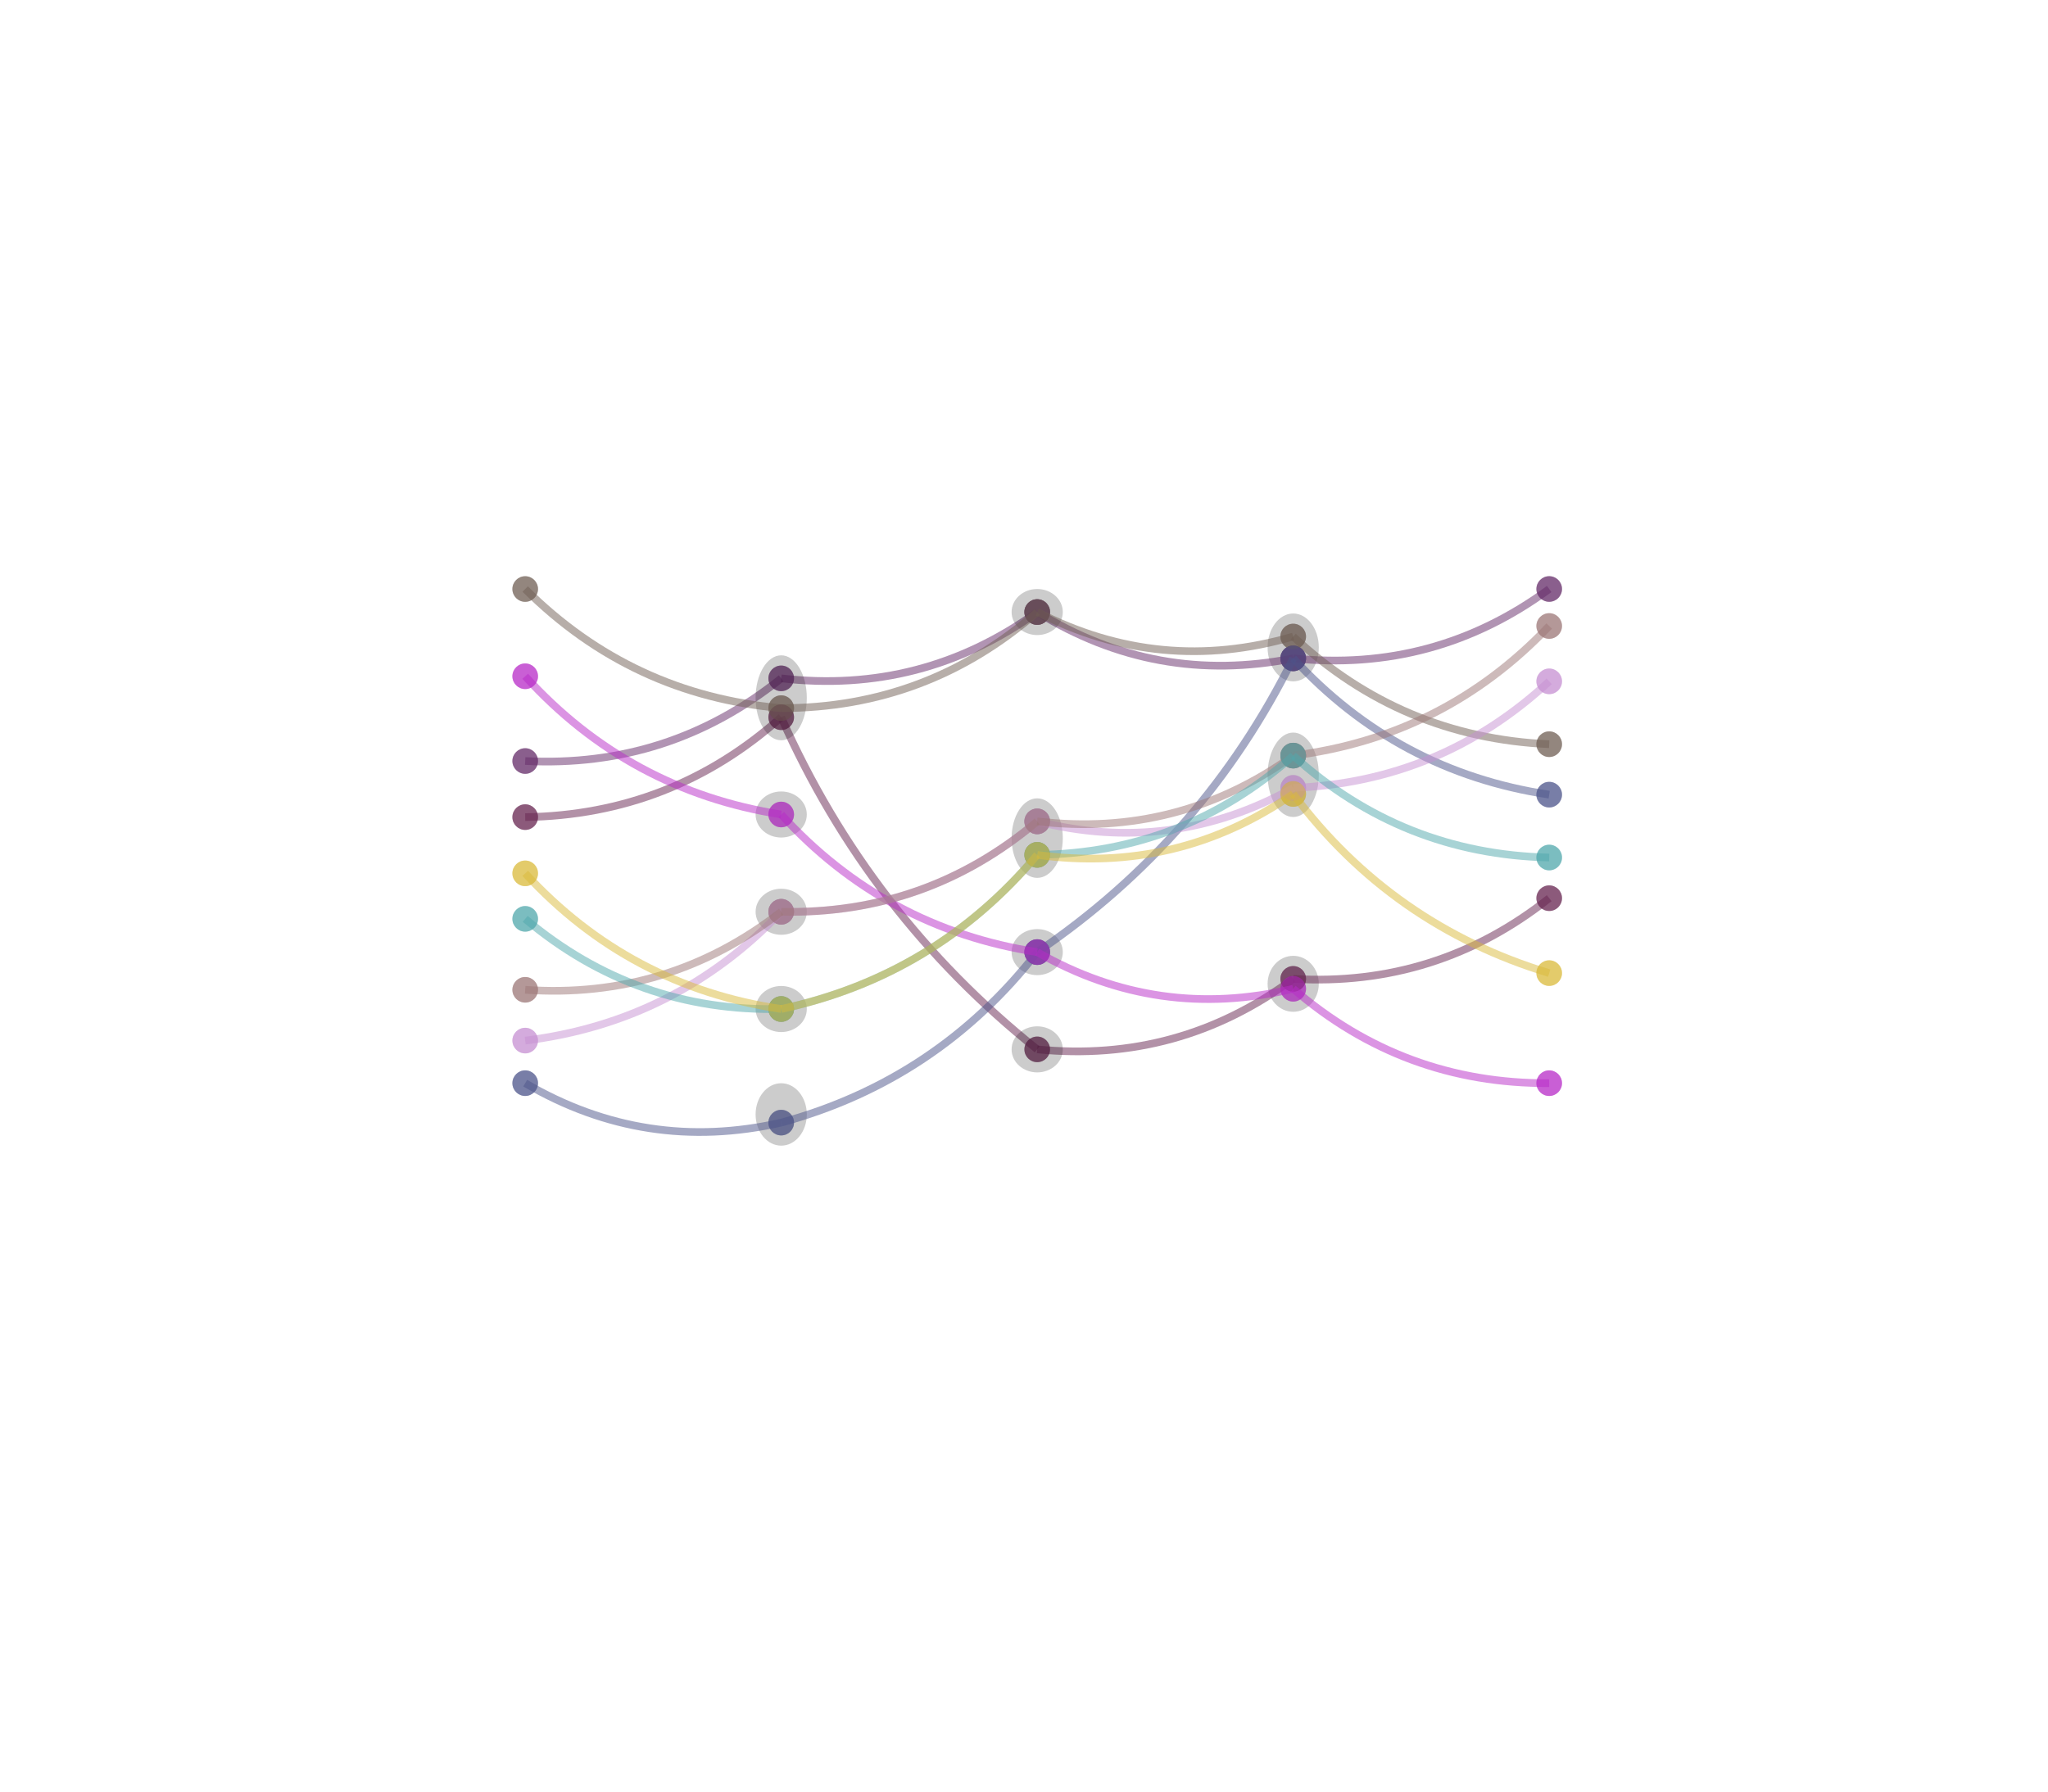 <svg
  version="1.2"
  xmlns="http://www.w3.org/2000/svg"
  viewBox="0 0 800 700"
  penrose="0"
>
  <penrose>
    <croppedViewBox>
      200.15780931309436 225.12785569408396 410.00000866734865
      225.55223220585782
    </croppedViewBox>
  </penrose>
  <rect
    x="295.158"
    y="289.237"
    width="20"
    height="-33.193"
    fill="#ffffff"
    fill-opacity="0"
    stroke="none"
    rx="0"
    transform="rotate(0, 305.158, 272.64)"
  >
    <title>`E11`.rect</title>
  </rect>
  <rect
    x="395.158"
    y="311.927"
    width="20"
    height="31.075"
    fill="#ffffff"
    fill-opacity="0"
    stroke="none"
    rx="0"
    transform="rotate(0, 405.158, 327.464)"
  >
    <title>`E24`.rect</title>
  </rect>
  <rect
    x="295.158"
    y="447.622"
    width="20"
    height="-24.385"
    fill="#ffffff"
    fill-opacity="0"
    stroke="none"
    rx="0"
    transform="rotate(0, 305.158, 435.429)"
  >
    <title>`E12`.rect</title>
  </rect>
  <rect
    x="295.158"
    y="385.237"
    width="20"
    height="18"
    fill="#ffffff"
    fill-opacity="0"
    stroke="none"
    rx="0"
    transform="rotate(0, 305.158, 394.237)"
  >
    <title>`E15`.rect</title>
  </rect>
  <rect
    x="495.158"
    y="373.458"
    width="20"
    height="21.863"
    fill="#ffffff"
    fill-opacity="0"
    stroke="none"
    rx="0"
    transform="rotate(0, 505.158, 384.389)"
  >
    <title>`E31`.rect</title>
  </rect>
  <rect
    x="395.158"
    y="401.002"
    width="20"
    height="18"
    fill="#ffffff"
    fill-opacity="0"
    stroke="none"
    rx="0"
    transform="rotate(0, 405.158, 410.002)"
  >
    <title>`E21`.rect</title>
  </rect>
  <rect
    x="395.158"
    y="230.128"
    width="20"
    height="18"
    fill="#ffffff"
    fill-opacity="0"
    stroke="none"
    rx="0"
    transform="rotate(0, 405.158, 239.128)"
  >
    <title>`E22`.rect</title>
  </rect>
  <rect
    x="495.158"
    y="239.701"
    width="20"
    height="26.523"
    fill="#ffffff"
    fill-opacity="0"
    stroke="none"
    rx="0"
    transform="rotate(0, 505.158, 252.963)"
  >
    <title>`E32`.rect</title>
  </rect>
  <circle
    fill="#652b68"
    fill-opacity="0.5"
    cx="505.158"
    cy="257.225"
    stroke="none"
    r="5"
  >
    <title>`N2`.dot3</title>
  </circle>
  <rect
    x="295.158"
    y="365.237"
    width="20"
    height="-18"
    fill="#ffffff"
    fill-opacity="0"
    stroke="none"
    rx="0"
    transform="rotate(0, 305.158, 356.237)"
  >
    <title>`E14`.rect</title>
  </rect>
  <rect
    x="295.158"
    y="309.237"
    width="20"
    height="18"
    fill="#ffffff"
    fill-opacity="0"
    stroke="none"
    rx="0"
    transform="rotate(0, 305.158, 318.237)"
  >
    <title>`E13`.rect</title>
  </rect>
  <rect
    x="395.158"
    y="381.002"
    width="20"
    height="-18"
    fill="#ffffff"
    fill-opacity="0"
    stroke="none"
    rx="0"
    transform="rotate(0, 405.158, 372.002)"
  >
    <title>`E23`.rect</title>
  </rect>
  <circle
    fill="#715f55"
    fill-opacity="0.5"
    cx="405.158"
    cy="239.128"
    stroke="none"
    r="5"
  >
    <title>`N3`.dot2</title>
  </circle>
  <circle
    fill="#4d558a"
    fill-opacity="0.5"
    cx="305.158"
    cy="438.622"
    stroke="none"
    r="5"
  >
    <title>`N4`.dot1</title>
  </circle>
  <rect
    x="495.158"
    y="319.213"
    width="20"
    height="-32.988"
    fill="#ffffff"
    fill-opacity="0"
    stroke="none"
    rx="0"
    transform="rotate(0, 505.158, 302.719)"
  >
    <title>`E33`.rect</title>
  </rect>
  <circle
    fill="#50a9ac"
    fill-opacity="0.5"
    cx="405.158"
    cy="334.002"
    stroke="none"
    r="5"
  >
    <title>`N8`.dot2</title>
  </circle>
  <circle
    fill="#9d7676"
    fill-opacity="0.5"
    cx="505.158"
    cy="295.225"
    stroke="none"
    r="5"
  >
    <title>`N7`.dot3</title>
  </circle>
  <circle
    fill="#715f55"
    fill-opacity="0.5"
    cx="505.158"
    cy="248.701"
    stroke="none"
    r="5"
  >
    <title>`N3`.dot3</title>
  </circle>
  <circle
    fill="#715f55"
    fill-opacity="0.5"
    cx="305.158"
    cy="276.681"
    stroke="none"
    r="5"
  >
    <title>`N3`.dot1</title>
  </circle>
  <circle
    fill="#dbba3b"
    fill-opacity="0.5"
    cx="305.158"
    cy="394.237"
    stroke="none"
    r="5"
  >
    <title>`N9`.dot1</title>
  </circle>
  <circle
    fill="#dbba3b"
    fill-opacity="0.5"
    cx="505.158"
    cy="310.213"
    stroke="none"
    r="5"
  >
    <title>`N9`.dot3</title>
  </circle>
  <circle
    fill="#b82ac9"
    fill-opacity="0.5"
    cx="305.158"
    cy="318.237"
    stroke="none"
    r="5"
  >
    <title>`N5`.dot1</title>
  </circle>
  <circle
    fill="#b82ac9"
    fill-opacity="0.5"
    cx="405.158"
    cy="372.002"
    stroke="none"
    r="5"
  >
    <title>`N5`.dot2</title>
  </circle>
  <circle
    fill="#4d558a"
    fill-opacity="0.5"
    cx="405.158"
    cy="372.002"
    stroke="none"
    r="5"
  >
    <title>`N4`.dot2</title>
  </circle>
  <circle
    fill="#50a9ac"
    fill-opacity="0.5"
    cx="305.158"
    cy="394.237"
    stroke="none"
    r="5"
  >
    <title>`N8`.dot1</title>
  </circle>
  <circle
    fill="#652b68"
    fill-opacity="0.5"
    cx="405.158"
    cy="239.128"
    stroke="none"
    r="5"
  >
    <title>`N2`.dot2</title>
  </circle>
  <circle
    fill="#9d7676"
    fill-opacity="0.5"
    cx="305.158"
    cy="356.237"
    stroke="none"
    r="5"
  >
    <title>`N7`.dot1</title>
  </circle>
  <circle
    fill="#672551"
    fill-opacity="0.5"
    cx="305.158"
    cy="280.237"
    stroke="none"
    r="5"
  >
    <title>`N1`.dot1</title>
  </circle>
  <circle
    fill="#b82ac9"
    fill-opacity="0.5"
    cx="505.158"
    cy="386.321"
    stroke="none"
    r="5"
  >
    <title>`N5`.dot3</title>
  </circle>
  <circle
    fill="#9d7676"
    fill-opacity="0.5"
    cx="405.158"
    cy="320.928"
    stroke="none"
    r="5"
  >
    <title>`N7`.dot2</title>
  </circle>
  <circle
    fill="#50a9ac"
    fill-opacity="0.5"
    cx="505.158"
    cy="295.225"
    stroke="none"
    r="5"
  >
    <title>`N8`.dot3</title>
  </circle>
  <circle
    fill="#672551"
    fill-opacity="0.5"
    cx="405.158"
    cy="410.002"
    stroke="none"
    r="5"
  >
    <title>`N1`.dot2</title>
  </circle>
  <circle
    fill="#dbba3b"
    fill-opacity="0.5"
    cx="405.158"
    cy="334.002"
    stroke="none"
    r="5"
  >
    <title>`N9`.dot2</title>
  </circle>
  <circle
    fill="#672551"
    fill-opacity="0.5"
    cx="505.158"
    cy="382.458"
    stroke="none"
    r="5"
  >
    <title>`N1`.dot3</title>
  </circle>
  <circle
    fill="#652b68"
    fill-opacity="0.5"
    cx="305.158"
    cy="265.044"
    stroke="none"
    r="5"
  >
    <title>`N2`.dot1</title>
  </circle>
  <circle
    fill="#c690d3"
    fill-opacity="0.5"
    cx="305.158"
    cy="356.237"
    stroke="none"
    r="5"
  >
    <title>`N6`.dot1</title>
  </circle>
  <circle
    fill="#c690d3"
    fill-opacity="0.5"
    cx="405.158"
    cy="320.927"
    stroke="none"
    r="5"
  >
    <title>`N6`.dot2</title>
  </circle>
  <circle
    fill="#4d558a"
    fill-opacity="0.5"
    cx="505.158"
    cy="257.225"
    stroke="none"
    r="5"
  >
    <title>`N4`.dot3</title>
  </circle>
  <circle
    fill="#c690d3"
    fill-opacity="0.5"
    cx="505.158"
    cy="307.839"
    stroke="none"
    r="5"
  >
    <title>`N6`.dot3</title>
  </circle>
  <ellipse
    fill="#000000"
    fill-opacity="0.2"
    cx="505.158"
    cy="384.389"
    stroke="none"
    rx="10"
    ry="10.931"
  >
    <title>`E31`.ellipse</title>
  </ellipse>
  <circle
    fill="#672551"
    fill-opacity="0.5"
    cx="205.158"
    cy="319.26"
    stroke="none"
    r="5"
  >
    <title>`N1`.dotl</title>
  </circle>
  <circle
    fill="#672551"
    fill-opacity="0.5"
    cx="505.158"
    cy="382.458"
    stroke="none"
    r="5"
  >
    <title>`N1`.dot3P</title>
  </circle>
  <circle
    fill="#672551"
    fill-opacity="0.5"
    cx="605.158"
    cy="350.936"
    stroke="none"
    r="5"
  >
    <title>`N1`.dotrP</title>
  </circle>
  <circle
    fill="#672551"
    fill-opacity="0.5"
    cx="405.158"
    cy="410.002"
    stroke="none"
    r="5"
  >
    <title>`N1`.dot2P</title>
  </circle>
  <circle
    fill="#672551"
    fill-opacity="0.5"
    cx="305.158"
    cy="280.237"
    stroke="none"
    r="5"
  >
    <title>`N1`.dot1P</title>
  </circle>
  <circle
    fill="#672551"
    fill-opacity="0.5"
    cx="605.158"
    cy="350.936"
    stroke="none"
    r="5"
  >
    <title>`N1`.dotr</title>
  </circle>
  <circle
    fill="#672551"
    fill-opacity="0.5"
    cx="205.158"
    cy="319.26"
    stroke="none"
    r="5"
  >
    <title>`N1`.dotlP</title>
  </circle>
  <g>
    <filter
      id="hypergraph__`N1`.line3r-shadow"
      x="0"
      y="0"
      width="200%"
      height="200%"
    >
      <feOffset result="offOut" in="SourceAlpha" dx="5" dy="5" />
      <feGaussianBlur result="blurOut" in="offOut" stdDeviation="4" />
      <feBlend in="SourceGraphic" in2="blurOut" mode="normal" />
      <feComponentTransfer>
        <feFuncA type="linear" slope="0.5" />
      </feComponentTransfer>
      <feMerge>
        <feMergeNode />
        <feMergeNode in="SourceGraphic" />
      </feMerge>
    </filter>
    <path
      fill="none"
      stroke="#672551"
      stroke-opacity="0.5"
      stroke-width="3"
      stroke-linecap="butt"
      d="M 505.158 382.458 Q 561.171 385.772 605.158 350.936"
    />
    <title>`N1`.line3r</title>
  </g>
  <g>
    <filter
      id="hypergraph__`N1`.line12-shadow"
      x="0"
      y="0"
      width="200%"
      height="200%"
    >
      <feOffset result="offOut" in="SourceAlpha" dx="5" dy="5" />
      <feGaussianBlur result="blurOut" in="offOut" stdDeviation="4" />
      <feBlend in="SourceGraphic" in2="blurOut" mode="normal" />
      <feComponentTransfer>
        <feFuncA type="linear" slope="0.5" />
      </feComponentTransfer>
      <feMerge>
        <feMergeNode />
        <feMergeNode in="SourceGraphic" />
      </feMerge>
    </filter>
    <path
      fill="none"
      stroke="#672551"
      stroke-opacity="0.5"
      stroke-width="3"
      stroke-linecap="butt"
      d="M 305.158 280.237 Q 339.316 357.327 405.158 410.002"
    />
    <title>`N1`.line12</title>
  </g>
  <g>
    <filter
      id="hypergraph__`N1`.line23-shadow"
      x="0"
      y="0"
      width="200%"
      height="200%"
    >
      <feOffset result="offOut" in="SourceAlpha" dx="5" dy="5" />
      <feGaussianBlur result="blurOut" in="offOut" stdDeviation="4" />
      <feBlend in="SourceGraphic" in2="blurOut" mode="normal" />
      <feComponentTransfer>
        <feFuncA type="linear" slope="0.5" />
      </feComponentTransfer>
      <feMerge>
        <feMergeNode />
        <feMergeNode in="SourceGraphic" />
      </feMerge>
    </filter>
    <path
      fill="none"
      stroke="#672551"
      stroke-opacity="0.5"
      stroke-width="3"
      stroke-linecap="butt"
      d="M 405.158 410.002 Q 460.469 415.512 505.158 382.458"
    />
    <title>`N1`.line23</title>
  </g>
  <g>
    <filter
      id="hypergraph__`N1`.linel1-shadow"
      x="0"
      y="0"
      width="200%"
      height="200%"
    >
      <feOffset result="offOut" in="SourceAlpha" dx="5" dy="5" />
      <feGaussianBlur result="blurOut" in="offOut" stdDeviation="4" />
      <feBlend in="SourceGraphic" in2="blurOut" mode="normal" />
      <feComponentTransfer>
        <feFuncA type="linear" slope="0.5" />
      </feComponentTransfer>
      <feMerge>
        <feMergeNode />
        <feMergeNode in="SourceGraphic" />
      </feMerge>
    </filter>
    <path
      fill="none"
      stroke="#672551"
      stroke-opacity="0.5"
      stroke-width="3"
      stroke-linecap="butt"
      d="M 205.158 319.26 Q 262.428 318.38 305.158 280.237"
    />
    <title>`N1`.linel1</title>
  </g>
  <ellipse
    fill="#000000"
    fill-opacity="0.2"
    cx="405.158"
    cy="410.002"
    stroke="none"
    rx="10"
    ry="9"
  >
    <title>`E21`.ellipse</title>
  </ellipse>
  <ellipse
    fill="#000000"
    fill-opacity="0.2"
    cx="505.158"
    cy="252.963"
    stroke="none"
    rx="10"
    ry="13.262"
  >
    <title>`E32`.ellipse</title>
  </ellipse>
  <circle
    fill="#652b68"
    fill-opacity="0.5"
    cx="205.158"
    cy="297.34"
    stroke="none"
    r="5"
  >
    <title>`N2`.dotl</title>
  </circle>
  <circle
    fill="#652b68"
    fill-opacity="0.5"
    cx="505.158"
    cy="257.225"
    stroke="none"
    r="5"
  >
    <title>`N2`.dot3P</title>
  </circle>
  <circle
    fill="#652b68"
    fill-opacity="0.5"
    cx="605.158"
    cy="230.128"
    stroke="none"
    r="5"
  >
    <title>`N2`.dotrP</title>
  </circle>
  <circle
    fill="#652b68"
    fill-opacity="0.5"
    cx="405.158"
    cy="239.128"
    stroke="none"
    r="5"
  >
    <title>`N2`.dot2P</title>
  </circle>
  <circle
    fill="#652b68"
    fill-opacity="0.5"
    cx="305.158"
    cy="265.044"
    stroke="none"
    r="5"
  >
    <title>`N2`.dot1P</title>
  </circle>
  <circle
    fill="#652b68"
    fill-opacity="0.5"
    cx="605.158"
    cy="230.128"
    stroke="none"
    r="5"
  >
    <title>`N2`.dotr</title>
  </circle>
  <circle
    fill="#652b68"
    fill-opacity="0.5"
    cx="205.158"
    cy="297.34"
    stroke="none"
    r="5"
  >
    <title>`N2`.dotlP</title>
  </circle>
  <g>
    <filter
      id="hypergraph__`N2`.line3r-shadow"
      x="0"
      y="0"
      width="200%"
      height="200%"
    >
      <feOffset result="offOut" in="SourceAlpha" dx="5" dy="5" />
      <feGaussianBlur result="blurOut" in="offOut" stdDeviation="4" />
      <feBlend in="SourceGraphic" in2="blurOut" mode="normal" />
      <feComponentTransfer>
        <feFuncA type="linear" slope="0.5" />
      </feComponentTransfer>
      <feMerge>
        <feMergeNode />
        <feMergeNode in="SourceGraphic" />
      </feMerge>
    </filter>
    <path
      fill="none"
      stroke="#652b68"
      stroke-opacity="0.5"
      stroke-width="3"
      stroke-linecap="butt"
      d="M 505.158 257.225 Q 560.389 262.98 605.158 230.128"
    />
    <title>`N2`.line3r</title>
  </g>
  <g>
    <filter
      id="hypergraph__`N2`.line12-shadow"
      x="0"
      y="0"
      width="200%"
      height="200%"
    >
      <feOffset result="offOut" in="SourceAlpha" dx="5" dy="5" />
      <feGaussianBlur result="blurOut" in="offOut" stdDeviation="4" />
      <feBlend in="SourceGraphic" in2="blurOut" mode="normal" />
      <feComponentTransfer>
        <feFuncA type="linear" slope="0.5" />
      </feComponentTransfer>
      <feMerge>
        <feMergeNode />
        <feMergeNode in="SourceGraphic" />
      </feMerge>
    </filter>
    <path
      fill="none"
      stroke="#652b68"
      stroke-opacity="0.5"
      stroke-width="3"
      stroke-linecap="butt"
      d="M 305.158 265.044 Q 360.175 271.446 405.158 239.128"
    />
    <title>`N2`.line12</title>
  </g>
  <g>
    <filter
      id="hypergraph__`N2`.line23-shadow"
      x="0"
      y="0"
      width="200%"
      height="200%"
    >
      <feOffset result="offOut" in="SourceAlpha" dx="5" dy="5" />
      <feGaussianBlur result="blurOut" in="offOut" stdDeviation="4" />
      <feBlend in="SourceGraphic" in2="blurOut" mode="normal" />
      <feComponentTransfer>
        <feFuncA type="linear" slope="0.5" />
      </feComponentTransfer>
      <feMerge>
        <feMergeNode />
        <feMergeNode in="SourceGraphic" />
      </feMerge>
    </filter>
    <path
      fill="none"
      stroke="#652b68"
      stroke-opacity="0.5"
      stroke-width="3"
      stroke-linecap="butt"
      d="M 405.158 239.128 Q 451.596 267.857 505.158 257.225"
    />
    <title>`N2`.line23</title>
  </g>
  <g>
    <filter
      id="hypergraph__`N2`.linel1-shadow"
      x="0"
      y="0"
      width="200%"
      height="200%"
    >
      <feOffset result="offOut" in="SourceAlpha" dx="5" dy="5" />
      <feGaussianBlur result="blurOut" in="offOut" stdDeviation="4" />
      <feBlend in="SourceGraphic" in2="blurOut" mode="normal" />
      <feComponentTransfer>
        <feFuncA type="linear" slope="0.5" />
      </feComponentTransfer>
      <feMerge>
        <feMergeNode />
        <feMergeNode in="SourceGraphic" />
      </feMerge>
    </filter>
    <path
      fill="none"
      stroke="#652b68"
      stroke-opacity="0.5"
      stroke-width="3"
      stroke-linecap="butt"
      d="M 205.158 297.34 Q 261.304 300.224 305.158 265.044"
    />
    <title>`N2`.linel1</title>
  </g>
  <ellipse
    fill="#000000"
    fill-opacity="0.2"
    cx="305.158"
    cy="272.64"
    stroke="none"
    rx="10"
    ry="-16.597"
  >
    <title>`E11`.ellipse</title>
  </ellipse>
  <ellipse
    fill="#000000"
    fill-opacity="0.2"
    cx="405.158"
    cy="239.128"
    stroke="none"
    rx="10"
    ry="9"
  >
    <title>`E22`.ellipse</title>
  </ellipse>
  <ellipse
    fill="#000000"
    fill-opacity="0.2"
    cx="505.158"
    cy="302.719"
    stroke="none"
    rx="10"
    ry="-16.494"
  >
    <title>`E33`.ellipse</title>
  </ellipse>
  <circle
    fill="#715f55"
    fill-opacity="0.5"
    cx="205.158"
    cy="230.14"
    stroke="none"
    r="5"
  >
    <title>`N3`.dotl</title>
  </circle>
  <circle
    fill="#715f55"
    fill-opacity="0.5"
    cx="505.158"
    cy="248.701"
    stroke="none"
    r="5"
  >
    <title>`N3`.dot3P</title>
  </circle>
  <circle
    fill="#715f55"
    fill-opacity="0.5"
    cx="605.158"
    cy="290.767"
    stroke="none"
    r="5"
  >
    <title>`N3`.dotrP</title>
  </circle>
  <circle
    fill="#715f55"
    fill-opacity="0.5"
    cx="405.158"
    cy="239.128"
    stroke="none"
    r="5"
  >
    <title>`N3`.dot2P</title>
  </circle>
  <circle
    fill="#715f55"
    fill-opacity="0.5"
    cx="305.158"
    cy="276.681"
    stroke="none"
    r="5"
  >
    <title>`N3`.dot1P</title>
  </circle>
  <circle
    fill="#715f55"
    fill-opacity="0.5"
    cx="605.158"
    cy="290.767"
    stroke="none"
    r="5"
  >
    <title>`N3`.dotr</title>
  </circle>
  <circle
    fill="#715f55"
    fill-opacity="0.5"
    cx="205.158"
    cy="230.14"
    stroke="none"
    r="5"
  >
    <title>`N3`.dotlP</title>
  </circle>
  <g>
    <filter
      id="hypergraph__`N3`.line3r-shadow"
      x="0"
      y="0"
      width="200%"
      height="200%"
    >
      <feOffset result="offOut" in="SourceAlpha" dx="5" dy="5" />
      <feGaussianBlur result="blurOut" in="offOut" stdDeviation="4" />
      <feBlend in="SourceGraphic" in2="blurOut" mode="normal" />
      <feComponentTransfer>
        <feFuncA type="linear" slope="0.5" />
      </feComponentTransfer>
      <feMerge>
        <feMergeNode />
        <feMergeNode in="SourceGraphic" />
      </feMerge>
    </filter>
    <path
      fill="none"
      stroke="#715f55"
      stroke-opacity="0.5"
      stroke-width="3"
      stroke-linecap="butt"
      d="M 505.158 248.701 Q 547.403 288.17 605.158 290.767"
    />
    <title>`N3`.line3r</title>
  </g>
  <g>
    <filter
      id="hypergraph__`N3`.line12-shadow"
      x="0"
      y="0"
      width="200%"
      height="200%"
    >
      <feOffset result="offOut" in="SourceAlpha" dx="5" dy="5" />
      <feGaussianBlur result="blurOut" in="offOut" stdDeviation="4" />
      <feBlend in="SourceGraphic" in2="blurOut" mode="normal" />
      <feComponentTransfer>
        <feFuncA type="linear" slope="0.5" />
      </feComponentTransfer>
      <feMerge>
        <feMergeNode />
        <feMergeNode in="SourceGraphic" />
      </feMerge>
    </filter>
    <path
      fill="none"
      stroke="#715f55"
      stroke-opacity="0.5"
      stroke-width="3"
      stroke-linecap="butt"
      d="M 305.158 276.681 Q 362.189 276.628 405.158 239.128"
    />
    <title>`N3`.line12</title>
  </g>
  <g>
    <filter
      id="hypergraph__`N3`.line23-shadow"
      x="0"
      y="0"
      width="200%"
      height="200%"
    >
      <feOffset result="offOut" in="SourceAlpha" dx="5" dy="5" />
      <feGaussianBlur result="blurOut" in="offOut" stdDeviation="4" />
      <feBlend in="SourceGraphic" in2="blurOut" mode="normal" />
      <feComponentTransfer>
        <feFuncA type="linear" slope="0.5" />
      </feComponentTransfer>
      <feMerge>
        <feMergeNode />
        <feMergeNode in="SourceGraphic" />
      </feMerge>
    </filter>
    <path
      fill="none"
      stroke="#715f55"
      stroke-opacity="0.5"
      stroke-width="3"
      stroke-linecap="butt"
      d="M 405.158 239.128 Q 453.252 263.824 505.158 248.701"
    />
    <title>`N3`.line23</title>
  </g>
  <g>
    <filter
      id="hypergraph__`N3`.linel1-shadow"
      x="0"
      y="0"
      width="200%"
      height="200%"
    >
      <feOffset result="offOut" in="SourceAlpha" dx="5" dy="5" />
      <feGaussianBlur result="blurOut" in="offOut" stdDeviation="4" />
      <feBlend in="SourceGraphic" in2="blurOut" mode="normal" />
      <feComponentTransfer>
        <feFuncA type="linear" slope="0.5" />
      </feComponentTransfer>
      <feMerge>
        <feMergeNode />
        <feMergeNode in="SourceGraphic" />
      </feMerge>
    </filter>
    <path
      fill="none"
      stroke="#715f55"
      stroke-opacity="0.5"
      stroke-width="3"
      stroke-linecap="butt"
      d="M 205.158 230.14 Q 246.719 271.543 305.158 276.681"
    />
    <title>`N3`.linel1</title>
  </g>
  <ellipse
    fill="#000000"
    fill-opacity="0.2"
    cx="305.158"
    cy="435.429"
    stroke="none"
    rx="10"
    ry="-12.193"
  >
    <title>`E12`.ellipse</title>
  </ellipse>
  <ellipse
    fill="#000000"
    fill-opacity="0.2"
    cx="405.158"
    cy="372.002"
    stroke="none"
    rx="10"
    ry="-9"
  >
    <title>`E23`.ellipse</title>
  </ellipse>
  <circle
    fill="#4d558a"
    fill-opacity="0.5"
    cx="205.158"
    cy="423.205"
    stroke="none"
    r="5"
  >
    <title>`N4`.dotl</title>
  </circle>
  <circle
    fill="#4d558a"
    fill-opacity="0.5"
    cx="505.158"
    cy="257.225"
    stroke="none"
    r="5"
  >
    <title>`N4`.dot3P</title>
  </circle>
  <circle
    fill="#4d558a"
    fill-opacity="0.5"
    cx="605.158"
    cy="310.483"
    stroke="none"
    r="5"
  >
    <title>`N4`.dotrP</title>
  </circle>
  <circle
    fill="#4d558a"
    fill-opacity="0.5"
    cx="405.158"
    cy="372.002"
    stroke="none"
    r="5"
  >
    <title>`N4`.dot2P</title>
  </circle>
  <circle
    fill="#4d558a"
    fill-opacity="0.5"
    cx="305.158"
    cy="438.622"
    stroke="none"
    r="5"
  >
    <title>`N4`.dot1P</title>
  </circle>
  <circle
    fill="#4d558a"
    fill-opacity="0.5"
    cx="605.158"
    cy="310.483"
    stroke="none"
    r="5"
  >
    <title>`N4`.dotr</title>
  </circle>
  <circle
    fill="#4d558a"
    fill-opacity="0.5"
    cx="205.158"
    cy="423.205"
    stroke="none"
    r="5"
  >
    <title>`N4`.dotlP</title>
  </circle>
  <g>
    <filter
      id="hypergraph__`N4`.line3r-shadow"
      x="0"
      y="0"
      width="200%"
      height="200%"
    >
      <feOffset result="offOut" in="SourceAlpha" dx="5" dy="5" />
      <feGaussianBlur result="blurOut" in="offOut" stdDeviation="4" />
      <feBlend in="SourceGraphic" in2="blurOut" mode="normal" />
      <feComponentTransfer>
        <feFuncA type="linear" slope="0.5" />
      </feComponentTransfer>
      <feMerge>
        <feMergeNode />
        <feMergeNode in="SourceGraphic" />
      </feMerge>
    </filter>
    <path
      fill="none"
      stroke="#4d558a"
      stroke-opacity="0.5"
      stroke-width="3"
      stroke-linecap="butt"
      d="M 505.158 257.225 Q 545.756 301.506 605.158 310.483"
    />
    <title>`N4`.line3r</title>
  </g>
  <g>
    <filter
      id="hypergraph__`N4`.line12-shadow"
      x="0"
      y="0"
      width="200%"
      height="200%"
    >
      <feOffset result="offOut" in="SourceAlpha" dx="5" dy="5" />
      <feGaussianBlur result="blurOut" in="offOut" stdDeviation="4" />
      <feBlend in="SourceGraphic" in2="blurOut" mode="normal" />
      <feComponentTransfer>
        <feFuncA type="linear" slope="0.5" />
      </feComponentTransfer>
      <feMerge>
        <feMergeNode />
        <feMergeNode in="SourceGraphic" />
      </feMerge>
    </filter>
    <path
      fill="none"
      stroke="#4d558a"
      stroke-opacity="0.5"
      stroke-width="3"
      stroke-linecap="butt"
      d="M 305.158 438.622 Q 366.246 421.956 405.158 372.002"
    />
    <title>`N4`.line12</title>
  </g>
  <g>
    <filter
      id="hypergraph__`N4`.line23-shadow"
      x="0"
      y="0"
      width="200%"
      height="200%"
    >
      <feOffset result="offOut" in="SourceAlpha" dx="5" dy="5" />
      <feGaussianBlur result="blurOut" in="offOut" stdDeviation="4" />
      <feBlend in="SourceGraphic" in2="blurOut" mode="normal" />
      <feComponentTransfer>
        <feFuncA type="linear" slope="0.5" />
      </feComponentTransfer>
      <feMerge>
        <feMergeNode />
        <feMergeNode in="SourceGraphic" />
      </feMerge>
    </filter>
    <path
      fill="none"
      stroke="#4d558a"
      stroke-opacity="0.5"
      stroke-width="3"
      stroke-linecap="butt"
      d="M 405.158 372.002 Q 470.237 327.751 505.158 257.225"
    />
    <title>`N4`.line23</title>
  </g>
  <g>
    <filter
      id="hypergraph__`N4`.linel1-shadow"
      x="0"
      y="0"
      width="200%"
      height="200%"
    >
      <feOffset result="offOut" in="SourceAlpha" dx="5" dy="5" />
      <feGaussianBlur result="blurOut" in="offOut" stdDeviation="4" />
      <feBlend in="SourceGraphic" in2="blurOut" mode="normal" />
      <feComponentTransfer>
        <feFuncA type="linear" slope="0.5" />
      </feComponentTransfer>
      <feMerge>
        <feMergeNode />
        <feMergeNode in="SourceGraphic" />
      </feMerge>
    </filter>
    <path
      fill="none"
      stroke="#4d558a"
      stroke-opacity="0.5"
      stroke-width="3"
      stroke-linecap="butt"
      d="M 205.158 423.205 Q 252.11 450.68 305.158 438.622"
    />
    <title>`N4`.linel1</title>
  </g>
  <ellipse
    fill="#000000"
    fill-opacity="0.2"
    cx="305.158"
    cy="318.237"
    stroke="none"
    rx="10"
    ry="9"
  >
    <title>`E13`.ellipse</title>
  </ellipse>
  <ellipse
    fill="#000000"
    fill-opacity="0.2"
    cx="405.158"
    cy="327.464"
    stroke="none"
    rx="10"
    ry="15.538"
  >
    <title>`E24`.ellipse</title>
  </ellipse>
  <circle
    fill="#b82ac9"
    fill-opacity="0.5"
    cx="205.158"
    cy="264.224"
    stroke="none"
    r="5"
  >
    <title>`N5`.dotl</title>
  </circle>
  <circle
    fill="#b82ac9"
    fill-opacity="0.5"
    cx="505.158"
    cy="386.321"
    stroke="none"
    r="5"
  >
    <title>`N5`.dot3P</title>
  </circle>
  <circle
    fill="#b82ac9"
    fill-opacity="0.5"
    cx="605.158"
    cy="423.209"
    stroke="none"
    r="5"
  >
    <title>`N5`.dotrP</title>
  </circle>
  <circle
    fill="#b82ac9"
    fill-opacity="0.5"
    cx="405.158"
    cy="372.002"
    stroke="none"
    r="5"
  >
    <title>`N5`.dot2P</title>
  </circle>
  <circle
    fill="#b82ac9"
    fill-opacity="0.5"
    cx="305.158"
    cy="318.237"
    stroke="none"
    r="5"
  >
    <title>`N5`.dot1P</title>
  </circle>
  <circle
    fill="#b82ac9"
    fill-opacity="0.5"
    cx="605.158"
    cy="423.209"
    stroke="none"
    r="5"
  >
    <title>`N5`.dotr</title>
  </circle>
  <circle
    fill="#b82ac9"
    fill-opacity="0.5"
    cx="205.158"
    cy="264.224"
    stroke="none"
    r="5"
  >
    <title>`N5`.dotlP</title>
  </circle>
  <g>
    <filter
      id="hypergraph__`N5`.line3r-shadow"
      x="0"
      y="0"
      width="200%"
      height="200%"
    >
      <feOffset result="offOut" in="SourceAlpha" dx="5" dy="5" />
      <feGaussianBlur result="blurOut" in="offOut" stdDeviation="4" />
      <feBlend in="SourceGraphic" in2="blurOut" mode="normal" />
      <feComponentTransfer>
        <feFuncA type="linear" slope="0.5" />
      </feComponentTransfer>
      <feMerge>
        <feMergeNode />
        <feMergeNode in="SourceGraphic" />
      </feMerge>
    </filter>
    <path
      fill="none"
      stroke="#b82ac9"
      stroke-opacity="0.5"
      stroke-width="3"
      stroke-linecap="butt"
      d="M 505.158 386.321 Q 548.236 423.529 605.158 423.209"
    />
    <title>`N5`.line3r</title>
  </g>
  <g>
    <filter
      id="hypergraph__`N5`.line12-shadow"
      x="0"
      y="0"
      width="200%"
      height="200%"
    >
      <feOffset result="offOut" in="SourceAlpha" dx="5" dy="5" />
      <feGaussianBlur result="blurOut" in="offOut" stdDeviation="4" />
      <feBlend in="SourceGraphic" in2="blurOut" mode="normal" />
      <feComponentTransfer>
        <feFuncA type="linear" slope="0.5" />
      </feComponentTransfer>
      <feMerge>
        <feMergeNode />
        <feMergeNode in="SourceGraphic" />
      </feMerge>
    </filter>
    <path
      fill="none"
      stroke="#b82ac9"
      stroke-opacity="0.5"
      stroke-width="3"
      stroke-linecap="butt"
      d="M 305.158 318.237 Q 345.687 362.735 405.158 372.002"
    />
    <title>`N5`.line12</title>
  </g>
  <g>
    <filter
      id="hypergraph__`N5`.line23-shadow"
      x="0"
      y="0"
      width="200%"
      height="200%"
    >
      <feOffset result="offOut" in="SourceAlpha" dx="5" dy="5" />
      <feGaussianBlur result="blurOut" in="offOut" stdDeviation="4" />
      <feBlend in="SourceGraphic" in2="blurOut" mode="normal" />
      <feComponentTransfer>
        <feFuncA type="linear" slope="0.5" />
      </feComponentTransfer>
      <feMerge>
        <feMergeNode />
        <feMergeNode in="SourceGraphic" />
      </feMerge>
    </filter>
    <path
      fill="none"
      stroke="#b82ac9"
      stroke-opacity="0.5"
      stroke-width="3"
      stroke-linecap="butt"
      d="M 405.158 372.002 Q 452.323 398.959 505.158 386.321"
    />
    <title>`N5`.line23</title>
  </g>
  <g>
    <filter
      id="hypergraph__`N5`.linel1-shadow"
      x="0"
      y="0"
      width="200%"
      height="200%"
    >
      <feOffset result="offOut" in="SourceAlpha" dx="5" dy="5" />
      <feGaussianBlur result="blurOut" in="offOut" stdDeviation="4" />
      <feBlend in="SourceGraphic" in2="blurOut" mode="normal" />
      <feComponentTransfer>
        <feFuncA type="linear" slope="0.5" />
      </feComponentTransfer>
      <feMerge>
        <feMergeNode />
        <feMergeNode in="SourceGraphic" />
      </feMerge>
    </filter>
    <path
      fill="none"
      stroke="#b82ac9"
      stroke-opacity="0.5"
      stroke-width="3"
      stroke-linecap="butt"
      d="M 205.158 264.224 Q 245.653 308.827 305.158 318.237"
    />
    <title>`N5`.linel1</title>
  </g>
  <ellipse
    fill="#000000"
    fill-opacity="0.2"
    cx="305.158"
    cy="356.237"
    stroke="none"
    rx="10"
    ry="-9"
  >
    <title>`E14`.ellipse</title>
  </ellipse>
  <circle
    fill="#c690d3"
    fill-opacity="0.5"
    cx="205.158"
    cy="406.574"
    stroke="none"
    r="5"
  >
    <title>`N6`.dotl</title>
  </circle>
  <circle
    fill="#c690d3"
    fill-opacity="0.5"
    cx="505.158"
    cy="307.839"
    stroke="none"
    r="5"
  >
    <title>`N6`.dot3P</title>
  </circle>
  <circle
    fill="#c690d3"
    fill-opacity="0.5"
    cx="605.158"
    cy="266.211"
    stroke="none"
    r="5"
  >
    <title>`N6`.dotrP</title>
  </circle>
  <circle
    fill="#c690d3"
    fill-opacity="0.5"
    cx="405.158"
    cy="320.927"
    stroke="none"
    r="5"
  >
    <title>`N6`.dot2P</title>
  </circle>
  <circle
    fill="#c690d3"
    fill-opacity="0.5"
    cx="305.158"
    cy="356.237"
    stroke="none"
    r="5"
  >
    <title>`N6`.dot1P</title>
  </circle>
  <circle
    fill="#c690d3"
    fill-opacity="0.5"
    cx="605.158"
    cy="266.211"
    stroke="none"
    r="5"
  >
    <title>`N6`.dotr</title>
  </circle>
  <circle
    fill="#c690d3"
    fill-opacity="0.5"
    cx="205.158"
    cy="406.574"
    stroke="none"
    r="5"
  >
    <title>`N6`.dotlP</title>
  </circle>
  <g>
    <filter
      id="hypergraph__`N6`.line3r-shadow"
      x="0"
      y="0"
      width="200%"
      height="200%"
    >
      <feOffset result="offOut" in="SourceAlpha" dx="5" dy="5" />
      <feGaussianBlur result="blurOut" in="offOut" stdDeviation="4" />
      <feBlend in="SourceGraphic" in2="blurOut" mode="normal" />
      <feComponentTransfer>
        <feFuncA type="linear" slope="0.5" />
      </feComponentTransfer>
      <feMerge>
        <feMergeNode />
        <feMergeNode in="SourceGraphic" />
      </feMerge>
    </filter>
    <path
      fill="none"
      stroke="#c690d3"
      stroke-opacity="0.5"
      stroke-width="3"
      stroke-linecap="butt"
      d="M 505.158 307.839 Q 562.844 305.489 605.158 266.211"
    />
    <title>`N6`.line3r</title>
  </g>
  <g>
    <filter
      id="hypergraph__`N6`.line12-shadow"
      x="0"
      y="0"
      width="200%"
      height="200%"
    >
      <feOffset result="offOut" in="SourceAlpha" dx="5" dy="5" />
      <feGaussianBlur result="blurOut" in="offOut" stdDeviation="4" />
      <feBlend in="SourceGraphic" in2="blurOut" mode="normal" />
      <feComponentTransfer>
        <feFuncA type="linear" slope="0.5" />
      </feComponentTransfer>
      <feMerge>
        <feMergeNode />
        <feMergeNode in="SourceGraphic" />
      </feMerge>
    </filter>
    <path
      fill="none"
      stroke="#c690d3"
      stroke-opacity="0.5"
      stroke-width="3"
      stroke-linecap="butt"
      d="M 305.158 356.237 Q 361.817 357.441 405.158 320.927"
    />
    <title>`N6`.line12</title>
  </g>
  <g>
    <filter
      id="hypergraph__`N6`.line23-shadow"
      x="0"
      y="0"
      width="200%"
      height="200%"
    >
      <feOffset result="offOut" in="SourceAlpha" dx="5" dy="5" />
      <feGaussianBlur result="blurOut" in="offOut" stdDeviation="4" />
      <feBlend in="SourceGraphic" in2="blurOut" mode="normal" />
      <feComponentTransfer>
        <feFuncA type="linear" slope="0.5" />
      </feComponentTransfer>
      <feMerge>
        <feMergeNode />
        <feMergeNode in="SourceGraphic" />
      </feMerge>
    </filter>
    <path
      fill="none"
      stroke="#c690d3"
      stroke-opacity="0.5"
      stroke-width="3"
      stroke-linecap="butt"
      d="M 405.158 320.927 Q 457.753 334.214 505.158 307.839"
    />
    <title>`N6`.line23</title>
  </g>
  <g>
    <filter
      id="hypergraph__`N6`.linel1-shadow"
      x="0"
      y="0"
      width="200%"
      height="200%"
    >
      <feOffset result="offOut" in="SourceAlpha" dx="5" dy="5" />
      <feGaussianBlur result="blurOut" in="offOut" stdDeviation="4" />
      <feBlend in="SourceGraphic" in2="blurOut" mode="normal" />
      <feComponentTransfer>
        <feFuncA type="linear" slope="0.5" />
      </feComponentTransfer>
      <feMerge>
        <feMergeNode />
        <feMergeNode in="SourceGraphic" />
      </feMerge>
    </filter>
    <path
      fill="none"
      stroke="#c690d3"
      stroke-opacity="0.5"
      stroke-width="3"
      stroke-linecap="butt"
      d="M 205.158 406.574 Q 264.15 399.27 305.158 356.237"
    />
    <title>`N6`.linel1</title>
  </g>
  <ellipse
    fill="#000000"
    fill-opacity="0.2"
    cx="305.158"
    cy="394.237"
    stroke="none"
    rx="10"
    ry="9"
  >
    <title>`E15`.ellipse</title>
  </ellipse>
  <circle
    fill="#9d7676"
    fill-opacity="0.5"
    cx="205.158"
    cy="386.727"
    stroke="none"
    r="5"
  >
    <title>`N7`.dotl</title>
  </circle>
  <circle
    fill="#9d7676"
    fill-opacity="0.5"
    cx="505.158"
    cy="295.225"
    stroke="none"
    r="5"
  >
    <title>`N7`.dot3P</title>
  </circle>
  <circle
    fill="#9d7676"
    fill-opacity="0.5"
    cx="605.158"
    cy="244.584"
    stroke="none"
    r="5"
  >
    <title>`N7`.dotrP</title>
  </circle>
  <circle
    fill="#9d7676"
    fill-opacity="0.5"
    cx="405.158"
    cy="320.928"
    stroke="none"
    r="5"
  >
    <title>`N7`.dot2P</title>
  </circle>
  <circle
    fill="#9d7676"
    fill-opacity="0.5"
    cx="305.158"
    cy="356.237"
    stroke="none"
    r="5"
  >
    <title>`N7`.dot1P</title>
  </circle>
  <circle
    fill="#9d7676"
    fill-opacity="0.5"
    cx="605.158"
    cy="244.584"
    stroke="none"
    r="5"
  >
    <title>`N7`.dotr</title>
  </circle>
  <circle
    fill="#9d7676"
    fill-opacity="0.5"
    cx="205.158"
    cy="386.727"
    stroke="none"
    r="5"
  >
    <title>`N7`.dotlP</title>
  </circle>
  <g>
    <filter
      id="hypergraph__`N7`.line3r-shadow"
      x="0"
      y="0"
      width="200%"
      height="200%"
    >
      <feOffset result="offOut" in="SourceAlpha" dx="5" dy="5" />
      <feGaussianBlur result="blurOut" in="offOut" stdDeviation="4" />
      <feBlend in="SourceGraphic" in2="blurOut" mode="normal" />
      <feComponentTransfer>
        <feFuncA type="linear" slope="0.5" />
      </feComponentTransfer>
      <feMerge>
        <feMergeNode />
        <feMergeNode in="SourceGraphic" />
      </feMerge>
    </filter>
    <path
      fill="none"
      stroke="#9d7676"
      stroke-opacity="0.5"
      stroke-width="3"
      stroke-linecap="butt"
      d="M 505.158 295.225 Q 564.193 287.747 605.158 244.584"
    />
    <title>`N7`.line3r</title>
  </g>
  <g>
    <filter
      id="hypergraph__`N7`.line12-shadow"
      x="0"
      y="0"
      width="200%"
      height="200%"
    >
      <feOffset result="offOut" in="SourceAlpha" dx="5" dy="5" />
      <feGaussianBlur result="blurOut" in="offOut" stdDeviation="4" />
      <feBlend in="SourceGraphic" in2="blurOut" mode="normal" />
      <feComponentTransfer>
        <feFuncA type="linear" slope="0.5" />
      </feComponentTransfer>
      <feMerge>
        <feMergeNode />
        <feMergeNode in="SourceGraphic" />
      </feMerge>
    </filter>
    <path
      fill="none"
      stroke="#9d7676"
      stroke-opacity="0.5"
      stroke-width="3"
      stroke-linecap="butt"
      d="M 305.158 356.237 Q 361.817 357.441 405.158 320.928"
    />
    <title>`N7`.line12</title>
  </g>
  <g>
    <filter
      id="hypergraph__`N7`.line23-shadow"
      x="0"
      y="0"
      width="200%"
      height="200%"
    >
      <feOffset result="offOut" in="SourceAlpha" dx="5" dy="5" />
      <feGaussianBlur result="blurOut" in="offOut" stdDeviation="4" />
      <feBlend in="SourceGraphic" in2="blurOut" mode="normal" />
      <feComponentTransfer>
        <feFuncA type="linear" slope="0.5" />
      </feComponentTransfer>
      <feMerge>
        <feMergeNode />
        <feMergeNode in="SourceGraphic" />
      </feMerge>
    </filter>
    <path
      fill="none"
      stroke="#9d7676"
      stroke-opacity="0.5"
      stroke-width="3"
      stroke-linecap="butt"
      d="M 405.158 320.928 Q 460.137 327.447 505.158 295.225"
    />
    <title>`N7`.line23</title>
  </g>
  <g>
    <filter
      id="hypergraph__`N7`.linel1-shadow"
      x="0"
      y="0"
      width="200%"
      height="200%"
    >
      <feOffset result="offOut" in="SourceAlpha" dx="5" dy="5" />
      <feGaussianBlur result="blurOut" in="offOut" stdDeviation="4" />
      <feBlend in="SourceGraphic" in2="blurOut" mode="normal" />
      <feComponentTransfer>
        <feFuncA type="linear" slope="0.5" />
      </feComponentTransfer>
      <feMerge>
        <feMergeNode />
        <feMergeNode in="SourceGraphic" />
      </feMerge>
    </filter>
    <path
      fill="none"
      stroke="#9d7676"
      stroke-opacity="0.5"
      stroke-width="3"
      stroke-linecap="butt"
      d="M 205.158 386.727 Q 260.991 390.612 305.158 356.237"
    />
    <title>`N7`.linel1</title>
  </g>
  <circle
    fill="#50a9ac"
    fill-opacity="0.5"
    cx="205.158"
    cy="359.01"
    stroke="none"
    r="5"
  >
    <title>`N8`.dotl</title>
  </circle>
  <circle
    fill="#50a9ac"
    fill-opacity="0.5"
    cx="505.158"
    cy="295.225"
    stroke="none"
    r="5"
  >
    <title>`N8`.dot3P</title>
  </circle>
  <circle
    fill="#50a9ac"
    fill-opacity="0.5"
    cx="605.158"
    cy="335.046"
    stroke="none"
    r="5"
  >
    <title>`N8`.dotrP</title>
  </circle>
  <circle
    fill="#50a9ac"
    fill-opacity="0.5"
    cx="405.158"
    cy="334.002"
    stroke="none"
    r="5"
  >
    <title>`N8`.dot2P</title>
  </circle>
  <circle
    fill="#50a9ac"
    fill-opacity="0.5"
    cx="305.158"
    cy="394.237"
    stroke="none"
    r="5"
  >
    <title>`N8`.dot1P</title>
  </circle>
  <circle
    fill="#50a9ac"
    fill-opacity="0.5"
    cx="605.158"
    cy="335.046"
    stroke="none"
    r="5"
  >
    <title>`N8`.dotr</title>
  </circle>
  <circle
    fill="#50a9ac"
    fill-opacity="0.5"
    cx="205.158"
    cy="359.01"
    stroke="none"
    r="5"
  >
    <title>`N8`.dotlP</title>
  </circle>
  <g>
    <filter
      id="hypergraph__`N8`.line3r-shadow"
      x="0"
      y="0"
      width="200%"
      height="200%"
    >
      <feOffset result="offOut" in="SourceAlpha" dx="5" dy="5" />
      <feGaussianBlur result="blurOut" in="offOut" stdDeviation="4" />
      <feBlend in="SourceGraphic" in2="blurOut" mode="normal" />
      <feComponentTransfer>
        <feFuncA type="linear" slope="0.5" />
      </feComponentTransfer>
      <feMerge>
        <feMergeNode />
        <feMergeNode in="SourceGraphic" />
      </feMerge>
    </filter>
    <path
      fill="none"
      stroke="#50a9ac"
      stroke-opacity="0.5"
      stroke-width="3"
      stroke-linecap="butt"
      d="M 505.158 295.225 Q 547.759 333.716 605.158 335.046"
    />
    <title>`N8`.line3r</title>
  </g>
  <g>
    <filter
      id="hypergraph__`N8`.line12-shadow"
      x="0"
      y="0"
      width="200%"
      height="200%"
    >
      <feOffset result="offOut" in="SourceAlpha" dx="5" dy="5" />
      <feGaussianBlur result="blurOut" in="offOut" stdDeviation="4" />
      <feBlend in="SourceGraphic" in2="blurOut" mode="normal" />
      <feComponentTransfer>
        <feFuncA type="linear" slope="0.5" />
      </feComponentTransfer>
      <feMerge>
        <feMergeNode />
        <feMergeNode in="SourceGraphic" />
      </feMerge>
    </filter>
    <path
      fill="none"
      stroke="#50a9ac"
      stroke-opacity="0.5"
      stroke-width="3"
      stroke-linecap="butt"
      d="M 305.158 394.237 Q 365.477 381.251 405.158 334.002"
    />
    <title>`N8`.line12</title>
  </g>
  <g>
    <filter
      id="hypergraph__`N8`.line23-shadow"
      x="0"
      y="0"
      width="200%"
      height="200%"
    >
      <feOffset result="offOut" in="SourceAlpha" dx="5" dy="5" />
      <feGaussianBlur result="blurOut" in="offOut" stdDeviation="4" />
      <feBlend in="SourceGraphic" in2="blurOut" mode="normal" />
      <feComponentTransfer>
        <feFuncA type="linear" slope="0.5" />
      </feComponentTransfer>
      <feMerge>
        <feMergeNode />
        <feMergeNode in="SourceGraphic" />
      </feMerge>
    </filter>
    <path
      fill="none"
      stroke="#50a9ac"
      stroke-opacity="0.5"
      stroke-width="3"
      stroke-linecap="butt"
      d="M 405.158 334.002 Q 462.389 333.26 505.158 295.225"
    />
    <title>`N8`.line23</title>
  </g>
  <g>
    <filter
      id="hypergraph__`N8`.linel1-shadow"
      x="0"
      y="0"
      width="200%"
      height="200%"
    >
      <feOffset result="offOut" in="SourceAlpha" dx="5" dy="5" />
      <feGaussianBlur result="blurOut" in="offOut" stdDeviation="4" />
      <feBlend in="SourceGraphic" in2="blurOut" mode="normal" />
      <feComponentTransfer>
        <feFuncA type="linear" slope="0.5" />
      </feComponentTransfer>
      <feMerge>
        <feMergeNode />
        <feMergeNode in="SourceGraphic" />
      </feMerge>
    </filter>
    <path
      fill="none"
      stroke="#50a9ac"
      stroke-opacity="0.5"
      stroke-width="3"
      stroke-linecap="butt"
      d="M 205.158 359.01 Q 248.513 395.487 305.158 394.237"
    />
    <title>`N8`.linel1</title>
  </g>
  <circle
    fill="#dbba3b"
    fill-opacity="0.5"
    cx="205.158"
    cy="341.227"
    stroke="none"
    r="5"
  >
    <title>`N9`.dotl</title>
  </circle>
  <circle
    fill="#dbba3b"
    fill-opacity="0.5"
    cx="505.158"
    cy="310.213"
    stroke="none"
    r="5"
  >
    <title>`N9`.dot3P</title>
  </circle>
  <circle
    fill="#dbba3b"
    fill-opacity="0.5"
    cx="605.158"
    cy="380.207"
    stroke="none"
    r="5"
  >
    <title>`N9`.dotrP</title>
  </circle>
  <circle
    fill="#dbba3b"
    fill-opacity="0.5"
    cx="405.158"
    cy="334.002"
    stroke="none"
    r="5"
  >
    <title>`N9`.dot2P</title>
  </circle>
  <circle
    fill="#dbba3b"
    fill-opacity="0.5"
    cx="305.158"
    cy="394.237"
    stroke="none"
    r="5"
  >
    <title>`N9`.dot1P</title>
  </circle>
  <circle
    fill="#dbba3b"
    fill-opacity="0.5"
    cx="605.158"
    cy="380.207"
    stroke="none"
    r="5"
  >
    <title>`N9`.dotr</title>
  </circle>
  <circle
    fill="#dbba3b"
    fill-opacity="0.5"
    cx="205.158"
    cy="341.227"
    stroke="none"
    r="5"
  >
    <title>`N9`.dotlP</title>
  </circle>
  <g>
    <filter
      id="hypergraph__`N9`.line3r-shadow"
      x="0"
      y="0"
      width="200%"
      height="200%"
    >
      <feOffset result="offOut" in="SourceAlpha" dx="5" dy="5" />
      <feGaussianBlur result="blurOut" in="offOut" stdDeviation="4" />
      <feBlend in="SourceGraphic" in2="blurOut" mode="normal" />
      <feComponentTransfer>
        <feFuncA type="linear" slope="0.5" />
      </feComponentTransfer>
      <feMerge>
        <feMergeNode />
        <feMergeNode in="SourceGraphic" />
      </feMerge>
    </filter>
    <path
      fill="none"
      stroke="#dbba3b"
      stroke-opacity="0.5"
      stroke-width="3"
      stroke-linecap="butt"
      d="M 505.158 310.213 Q 543.689 361.595 605.158 380.207"
    />
    <title>`N9`.line3r</title>
  </g>
  <g>
    <filter
      id="hypergraph__`N9`.line12-shadow"
      x="0"
      y="0"
      width="200%"
      height="200%"
    >
      <feOffset result="offOut" in="SourceAlpha" dx="5" dy="5" />
      <feGaussianBlur result="blurOut" in="offOut" stdDeviation="4" />
      <feBlend in="SourceGraphic" in2="blurOut" mode="normal" />
      <feComponentTransfer>
        <feFuncA type="linear" slope="0.5" />
      </feComponentTransfer>
      <feMerge>
        <feMergeNode />
        <feMergeNode in="SourceGraphic" />
      </feMerge>
    </filter>
    <path
      fill="none"
      stroke="#dbba3b"
      stroke-opacity="0.5"
      stroke-width="3"
      stroke-linecap="butt"
      d="M 305.158 394.237 Q 365.477 381.251 405.158 334.002"
    />
    <title>`N9`.line12</title>
  </g>
  <g>
    <filter
      id="hypergraph__`N9`.line23-shadow"
      x="0"
      y="0"
      width="200%"
      height="200%"
    >
      <feOffset result="offOut" in="SourceAlpha" dx="5" dy="5" />
      <feGaussianBlur result="blurOut" in="offOut" stdDeviation="4" />
      <feBlend in="SourceGraphic" in2="blurOut" mode="normal" />
      <feComponentTransfer>
        <feFuncA type="linear" slope="0.5" />
      </feComponentTransfer>
      <feMerge>
        <feMergeNode />
        <feMergeNode in="SourceGraphic" />
      </feMerge>
    </filter>
    <path
      fill="none"
      stroke="#dbba3b"
      stroke-opacity="0.5"
      stroke-width="3"
      stroke-linecap="butt"
      d="M 405.158 334.002 Q 459.786 341.564 505.158 310.213"
    />
    <title>`N9`.line23</title>
  </g>
  <g>
    <filter
      id="hypergraph__`N9`.linel1-shadow"
      x="0"
      y="0"
      width="200%"
      height="200%"
    >
      <feOffset result="offOut" in="SourceAlpha" dx="5" dy="5" />
      <feGaussianBlur result="blurOut" in="offOut" stdDeviation="4" />
      <feBlend in="SourceGraphic" in2="blurOut" mode="normal" />
      <feComponentTransfer>
        <feFuncA type="linear" slope="0.5" />
      </feComponentTransfer>
      <feMerge>
        <feMergeNode />
        <feMergeNode in="SourceGraphic" />
      </feMerge>
    </filter>
    <path
      fill="none"
      stroke="#dbba3b"
      stroke-opacity="0.5"
      stroke-width="3"
      stroke-linecap="butt"
      d="M 205.158 341.227 Q 245.791 385.403 305.158 394.237"
    />
    <title>`N9`.linel1</title>
  </g>
</svg>
